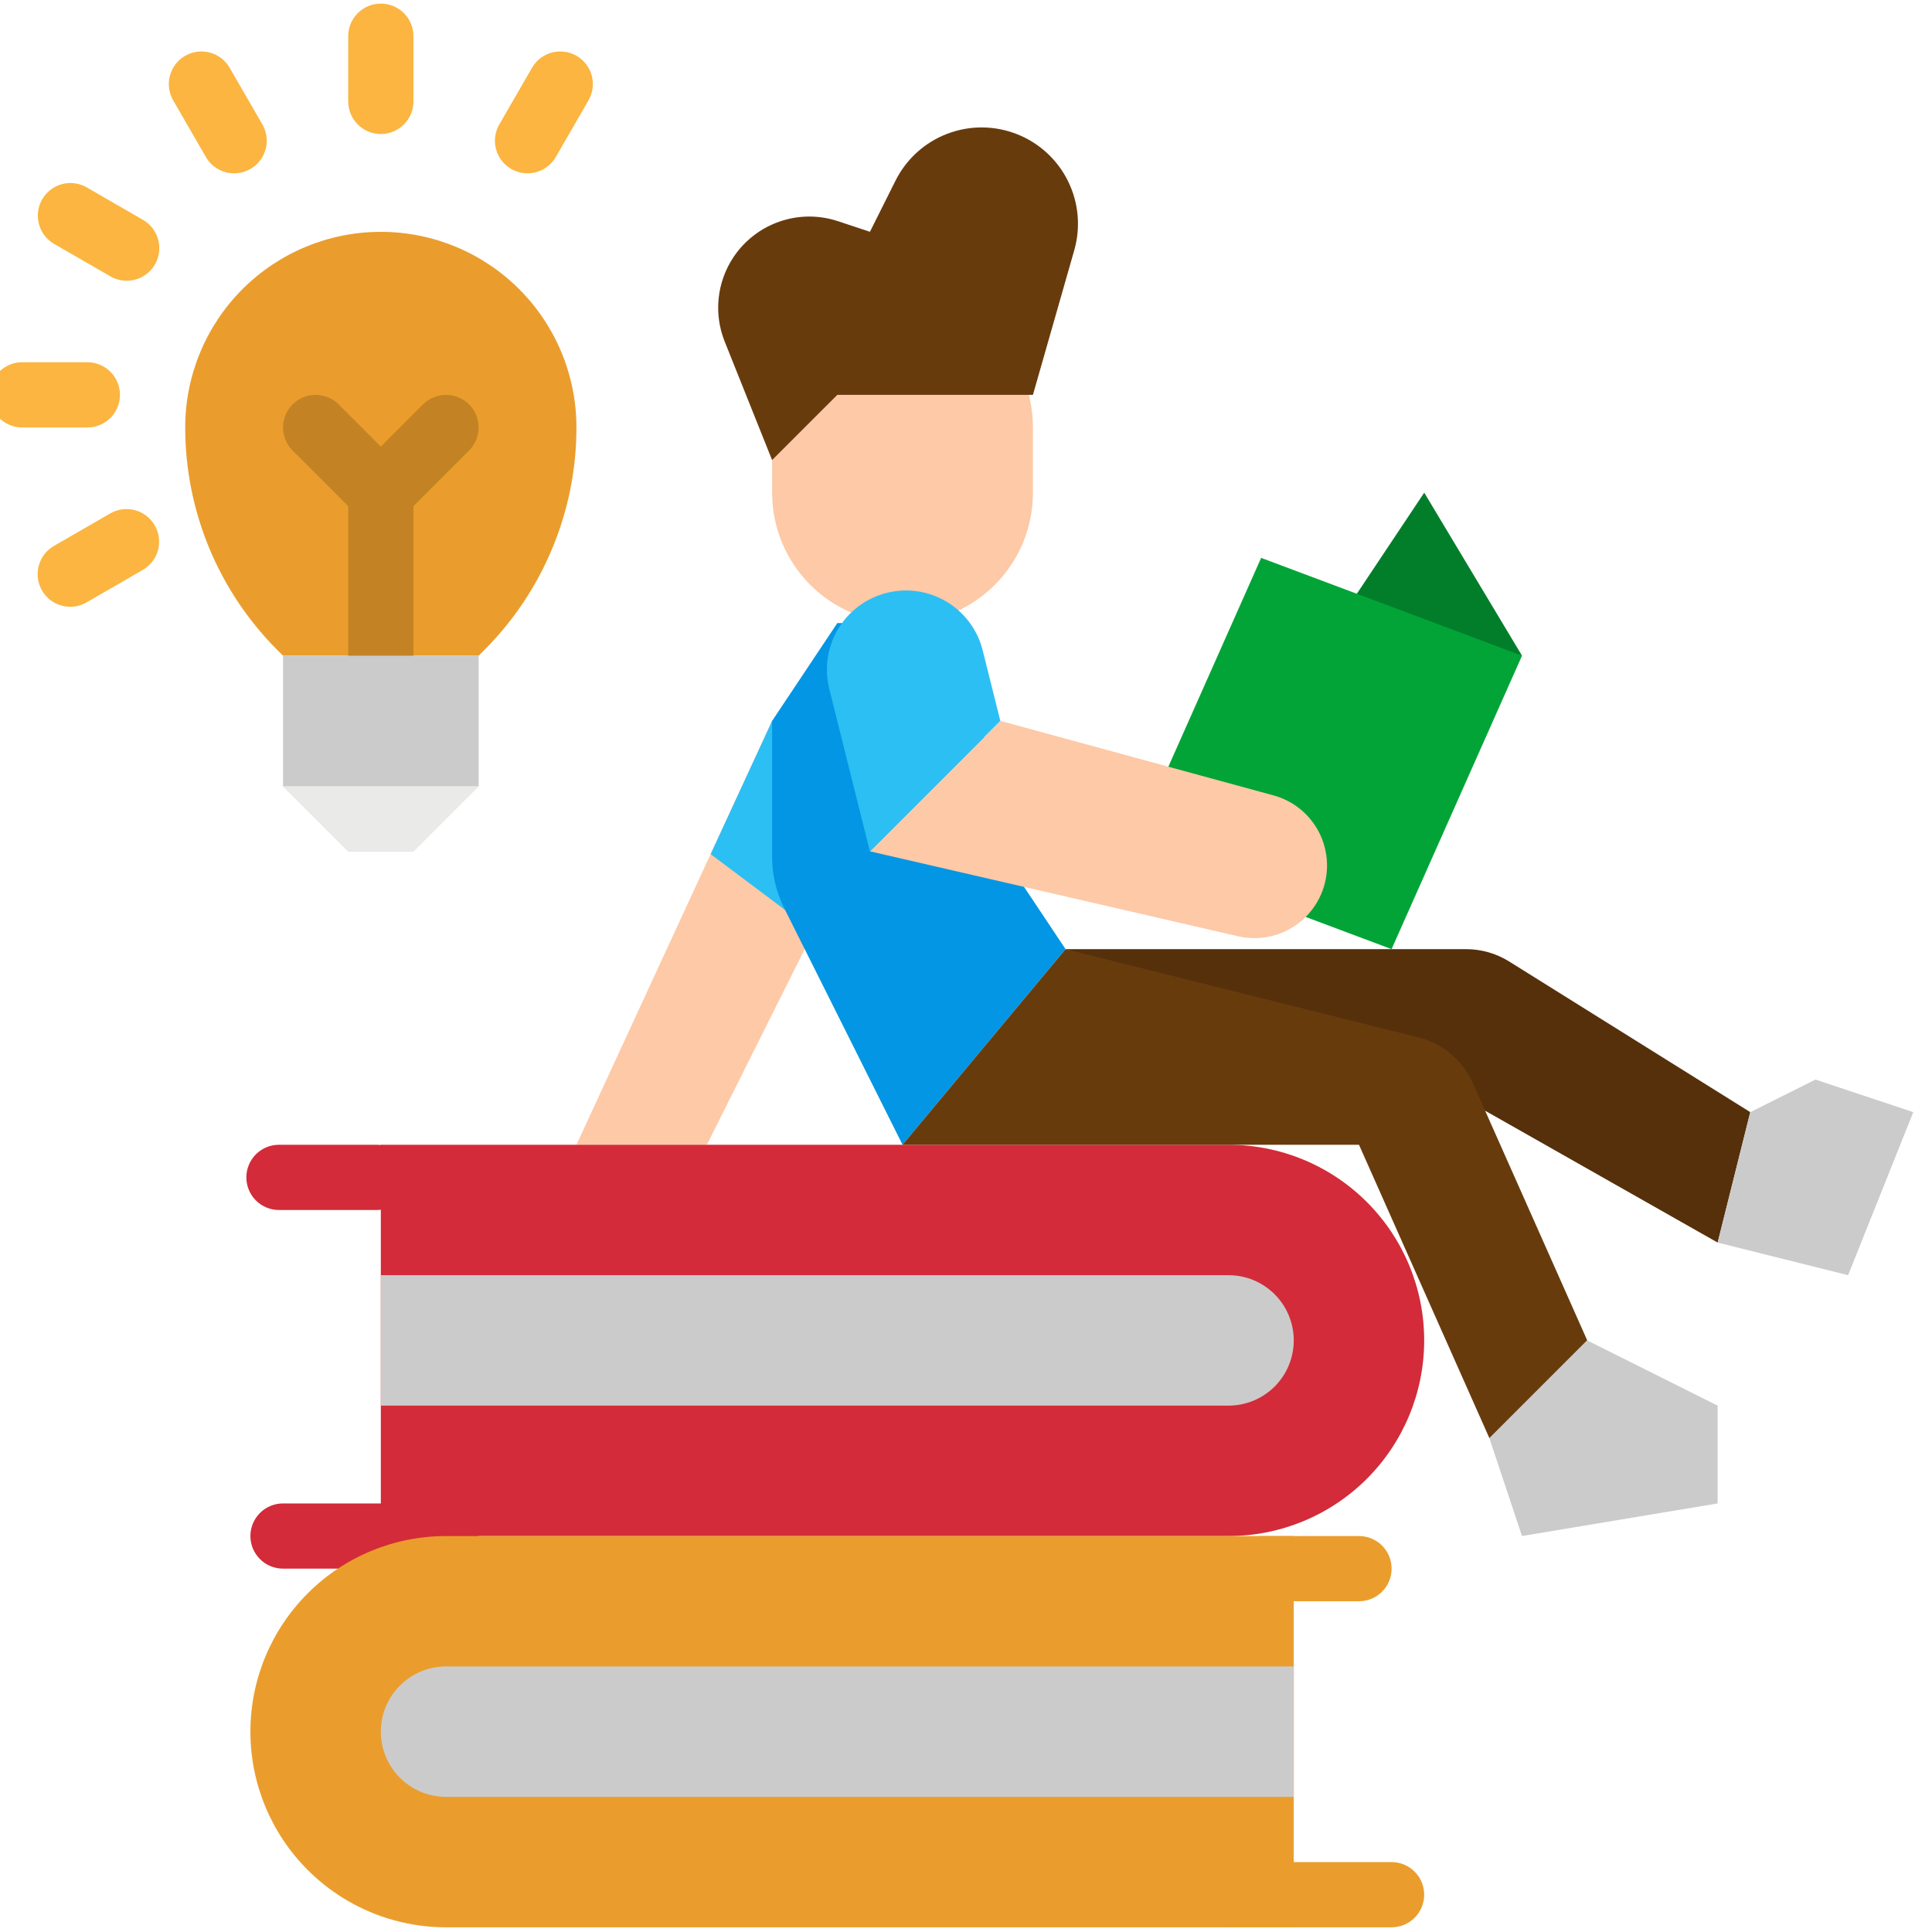 <?xml version="1.0" encoding="UTF-8"?>
<svg xmlns="http://www.w3.org/2000/svg" width="51" height="51" viewBox="0 0 51 51" fill="none">
  <path d="M36.734 50.876H32.431C32.203 50.876 31.984 50.785 31.822 50.624C31.661 50.462 31.57 50.243 31.57 50.015C31.57 49.787 31.661 49.568 31.822 49.407C31.984 49.245 32.203 49.154 32.431 49.154H36.734C36.963 49.154 37.182 49.245 37.343 49.407C37.505 49.568 37.595 49.787 37.595 50.015C37.595 50.243 37.505 50.462 37.343 50.624C37.182 50.785 36.963 50.876 36.734 50.876Z" fill="#EA9D2D"></path>
  <path d="M35.874 42.269H33.292C33.064 42.269 32.845 42.178 32.684 42.017C32.522 41.855 32.432 41.637 32.432 41.408C32.432 41.18 32.522 40.961 32.684 40.8C32.845 40.638 33.064 40.548 33.292 40.548H35.874C36.103 40.548 36.322 40.638 36.483 40.8C36.645 40.961 36.735 41.18 36.735 41.408C36.735 41.637 36.645 41.855 36.483 42.017C36.322 42.178 36.103 42.269 35.874 42.269Z" fill="#EA9D2D"></path>
  <path d="M28.128 25.055H38.7C39.103 25.055 39.498 25.168 39.84 25.382L46.203 29.358L45.342 32.801L39.205 29.321L37.165 27.987L28.128 25.055Z" fill="#55300B"></path>
  <path d="M35.534 16.098L37.596 13.005L40.178 17.309L35.534 16.098Z" fill="#027E2A"></path>
  <path d="M33.291 14.727L40.177 17.309L36.734 25.055L29.849 22.473L33.291 14.727Z" fill="#02A437"></path>
  <path d="M20.381 19.03L15.217 30.219H18.66L21.242 25.055L20.381 19.03Z" fill="#FDC9A6"></path>
  <path d="M18.759 22.547L22.103 25.055L23.825 22.473L21.243 18.169L20.382 19.03L18.759 22.547Z" fill="#2CBFF4"></path>
  <path d="M10.053 30.219H32.431C33.8 30.219 35.114 30.763 36.083 31.732C37.051 32.7 37.595 34.014 37.595 35.383C37.595 36.753 37.051 38.067 36.083 39.035C35.114 40.004 33.8 40.548 32.431 40.548H10.053V30.219Z" fill="#D32B39"></path>
  <path d="M27.267 11.284C27.267 9.382 25.726 7.841 23.825 7.841C21.923 7.841 20.382 9.382 20.382 11.284V13.005C20.382 14.907 21.923 16.448 23.825 16.448C25.726 16.448 27.267 14.907 27.267 13.005V11.284Z" fill="#FDC9A6"></path>
  <path d="M27.267 10.423H22.103L20.381 12.144L19.13 9.016C18.985 8.654 18.93 8.261 18.971 7.873C19.011 7.485 19.146 7.113 19.362 6.788C19.655 6.349 20.084 6.018 20.583 5.847C21.082 5.675 21.624 5.673 22.124 5.84L22.964 6.119L23.639 4.769C23.924 4.199 24.413 3.756 25.009 3.53C25.605 3.303 26.265 3.309 26.857 3.546C27.442 3.779 27.919 4.222 28.196 4.787C28.473 5.352 28.531 6 28.358 6.605L27.267 10.423Z" fill="#683B0D"></path>
  <path d="M22.103 16.448L20.382 19.03V22.622C20.382 23.09 20.491 23.551 20.7 23.97L23.825 30.219L28.128 25.055L26.407 22.473L25.546 16.448H22.103Z" fill="#0296E5"></path>
  <path d="M22.964 22.473L32.682 24.715C33.101 24.812 33.541 24.765 33.93 24.582C34.319 24.398 34.636 24.089 34.828 23.704C34.955 23.45 35.024 23.172 35.03 22.888C35.036 22.604 34.979 22.323 34.864 22.064C34.748 21.805 34.576 21.575 34.361 21.39C34.145 21.205 33.891 21.071 33.617 20.996L26.407 19.03L22.964 22.473Z" fill="#FDC9A6"></path>
  <path d="M26.406 19.03L25.941 17.169C25.828 16.717 25.567 16.316 25.201 16.03C24.834 15.743 24.381 15.587 23.916 15.587C23.599 15.587 23.285 15.66 23 15.799C22.715 15.938 22.465 16.14 22.27 16.39C22.075 16.64 21.939 16.931 21.873 17.242C21.808 17.552 21.814 17.873 21.89 18.181L22.963 22.473L26.406 19.03Z" fill="#2CBFF4"></path>
  <path d="M28.128 25.055L37.438 27.383C37.755 27.462 38.05 27.612 38.3 27.823C38.55 28.033 38.75 28.297 38.882 28.596L41.899 35.383L39.317 37.965L35.874 30.219H23.824L28.128 25.055Z" fill="#683B0D"></path>
  <path d="M46.203 29.358L47.924 28.498L50.506 29.358L48.785 33.662L45.342 32.801L46.203 29.358Z" fill="#CBCBCB"></path>
  <path d="M41.898 35.383L45.341 37.105V39.687L40.177 40.547L39.316 37.965L41.898 35.383Z" fill="#CBCBCB"></path>
  <path d="M9.946 31.941H7.364C7.135 31.941 6.916 31.85 6.755 31.689C6.594 31.527 6.503 31.308 6.503 31.08C6.503 30.852 6.594 30.633 6.755 30.471C6.916 30.31 7.135 30.219 7.364 30.219H9.946C10.174 30.219 10.393 30.31 10.554 30.471C10.716 30.633 10.806 30.852 10.806 31.08C10.806 31.308 10.716 31.527 10.554 31.689C10.393 31.85 10.174 31.941 9.946 31.941Z" fill="#D32B39"></path>
  <path d="M11.774 41.408H7.471C7.243 41.408 7.024 41.318 6.862 41.156C6.701 40.995 6.61 40.776 6.61 40.547C6.61 40.319 6.701 40.1 6.862 39.939C7.024 39.777 7.243 39.687 7.471 39.687H11.774C12.003 39.687 12.222 39.777 12.383 39.939C12.545 40.1 12.635 40.319 12.635 40.547C12.635 40.776 12.545 40.995 12.383 41.156C12.222 41.318 12.003 41.408 11.774 41.408Z" fill="#D32B39"></path>
  <path d="M10.053 33.662H32.431C32.888 33.662 33.325 33.843 33.648 34.166C33.971 34.489 34.152 34.927 34.152 35.383C34.152 35.84 33.971 36.278 33.648 36.601C33.325 36.923 32.888 37.105 32.431 37.105H10.053V33.662Z" fill="#CBCBCB"></path>
  <path d="M34.152 50.876H11.774C10.405 50.876 9.091 50.332 8.123 49.363C7.154 48.395 6.61 47.081 6.61 45.712C6.61 44.342 7.154 43.029 8.123 42.06C9.091 41.092 10.405 40.548 11.774 40.548H34.152V50.876Z" fill="#EA9D2D"></path>
  <path d="M34.152 43.99H11.774C11.318 43.99 10.88 44.172 10.557 44.495C10.234 44.818 10.053 45.255 10.053 45.712C10.053 46.168 10.234 46.606 10.557 46.929C10.88 47.252 11.318 47.433 11.774 47.433H34.152V43.99Z" fill="#CBCBCB"></path>
  <path d="M12.783 17.161L12.635 17.309H7.471L7.323 17.161C6.551 16.389 5.939 15.473 5.521 14.464C5.104 13.456 4.889 12.375 4.889 11.284C4.889 9.914 5.433 8.601 6.401 7.632C7.37 6.664 8.683 6.12 10.053 6.12C11.422 6.12 12.736 6.664 13.704 7.632C14.673 8.601 15.217 9.914 15.217 11.284C15.217 12.375 15.002 13.456 14.584 14.464C14.167 15.473 13.555 16.389 12.783 17.161Z" fill="#EA9D2D"></path>
  <path d="M12.383 10.675C12.303 10.595 12.208 10.532 12.104 10.489C11.999 10.445 11.887 10.423 11.774 10.423C11.661 10.423 11.549 10.445 11.445 10.489C11.34 10.532 11.245 10.595 11.166 10.675L10.053 11.788L8.94 10.675C8.779 10.514 8.56 10.423 8.331 10.423C8.103 10.423 7.884 10.514 7.723 10.675C7.561 10.837 7.471 11.056 7.471 11.284C7.471 11.512 7.561 11.731 7.723 11.892L9.192 13.362V17.309C9.192 17.537 9.283 17.756 9.444 17.917C9.606 18.079 9.825 18.169 10.053 18.169C10.281 18.169 10.5 18.079 10.661 17.917C10.823 17.756 10.914 17.537 10.914 17.309V13.362L12.383 11.892C12.463 11.812 12.526 11.718 12.569 11.613C12.613 11.509 12.635 11.397 12.635 11.284C12.635 11.171 12.613 11.059 12.569 10.954C12.526 10.85 12.463 10.755 12.383 10.675Z" fill="#C38325"></path>
  <path d="M10.053 3.538C9.825 3.538 9.606 3.447 9.444 3.285C9.283 3.124 9.192 2.905 9.192 2.677V0.955C9.192 0.727 9.283 0.508 9.444 0.347C9.606 0.185 9.825 0.095 10.053 0.095C10.281 0.095 10.5 0.185 10.662 0.347C10.823 0.508 10.914 0.727 10.914 0.955V2.677C10.914 2.905 10.823 3.124 10.662 3.285C10.5 3.447 10.281 3.538 10.053 3.538Z" fill="#FBB540"></path>
  <path d="M6.181 4.575C6.03 4.576 5.881 4.536 5.75 4.46C5.619 4.385 5.511 4.276 5.435 4.145L4.574 2.654C4.517 2.556 4.479 2.448 4.464 2.336C4.449 2.223 4.456 2.109 4.485 1.999C4.514 1.889 4.564 1.786 4.633 1.696C4.702 1.606 4.788 1.53 4.886 1.474C4.985 1.417 5.093 1.38 5.206 1.366C5.318 1.351 5.433 1.359 5.542 1.388C5.652 1.418 5.754 1.469 5.844 1.539C5.934 1.608 6.009 1.695 6.065 1.794L6.926 3.284C7.001 3.415 7.041 3.564 7.041 3.715C7.041 3.866 7.001 4.014 6.926 4.145C6.85 4.276 6.742 4.384 6.611 4.46C6.48 4.535 6.332 4.575 6.181 4.575Z" fill="#FBB540"></path>
  <path d="M3.344 7.411C3.193 7.411 3.045 7.371 2.914 7.295L1.423 6.435C1.227 6.32 1.085 6.132 1.027 5.912C0.969 5.692 1 5.458 1.113 5.262C1.227 5.065 1.414 4.921 1.633 4.861C1.853 4.802 2.087 4.831 2.284 4.944L3.775 5.804C3.939 5.899 4.067 6.046 4.14 6.221C4.212 6.396 4.225 6.59 4.176 6.773C4.127 6.956 4.019 7.118 3.868 7.233C3.718 7.348 3.533 7.411 3.344 7.411Z" fill="#FBB540"></path>
  <path d="M2.307 11.284H0.585C0.357 11.284 0.138 11.193 -0.023 11.032C-0.185 10.87 -0.275 10.652 -0.275 10.423C-0.275 10.195 -0.185 9.976 -0.023 9.815C0.138 9.653 0.357 9.562 0.585 9.562H2.307C2.535 9.562 2.754 9.653 2.915 9.815C3.077 9.976 3.167 10.195 3.167 10.423C3.167 10.652 3.077 10.87 2.915 11.032C2.754 11.193 2.535 11.284 2.307 11.284Z" fill="#FBB540"></path>
  <path d="M1.855 16.018C1.665 16.018 1.481 15.955 1.33 15.84C1.18 15.725 1.072 15.563 1.023 15.38C0.973 15.197 0.986 15.003 1.059 14.828C1.131 14.652 1.259 14.506 1.424 14.411L2.914 13.551C3.112 13.438 3.346 13.409 3.565 13.468C3.785 13.528 3.972 13.672 4.085 13.869C4.199 14.065 4.23 14.299 4.172 14.519C4.114 14.739 3.971 14.927 3.775 15.041L2.284 15.902C2.154 15.978 2.006 16.018 1.855 16.018Z" fill="#FBB540"></path>
  <path d="M13.925 4.575C13.774 4.575 13.626 4.535 13.495 4.46C13.364 4.384 13.256 4.276 13.181 4.145C13.105 4.014 13.065 3.866 13.065 3.715C13.066 3.564 13.105 3.415 13.181 3.284L14.041 1.794C14.098 1.695 14.173 1.608 14.262 1.539C14.352 1.469 14.455 1.418 14.564 1.388C14.674 1.359 14.788 1.351 14.901 1.366C15.013 1.38 15.122 1.417 15.22 1.474C15.318 1.53 15.404 1.606 15.473 1.696C15.542 1.786 15.593 1.889 15.622 1.999C15.651 2.109 15.658 2.223 15.642 2.336C15.627 2.448 15.59 2.556 15.532 2.654L14.671 4.145C14.596 4.276 14.487 4.385 14.356 4.46C14.225 4.536 14.076 4.576 13.925 4.575Z" fill="#FBB540"></path>
  <path d="M12.635 20.751L10.914 22.473H9.192L7.471 20.751V17.309H12.635V20.751Z" fill="#CBCBCB"></path>
  <path d="M7.471 20.752H12.635L10.914 22.473H9.192L7.471 20.752Z" fill="#EAEAE8"></path>
</svg>
